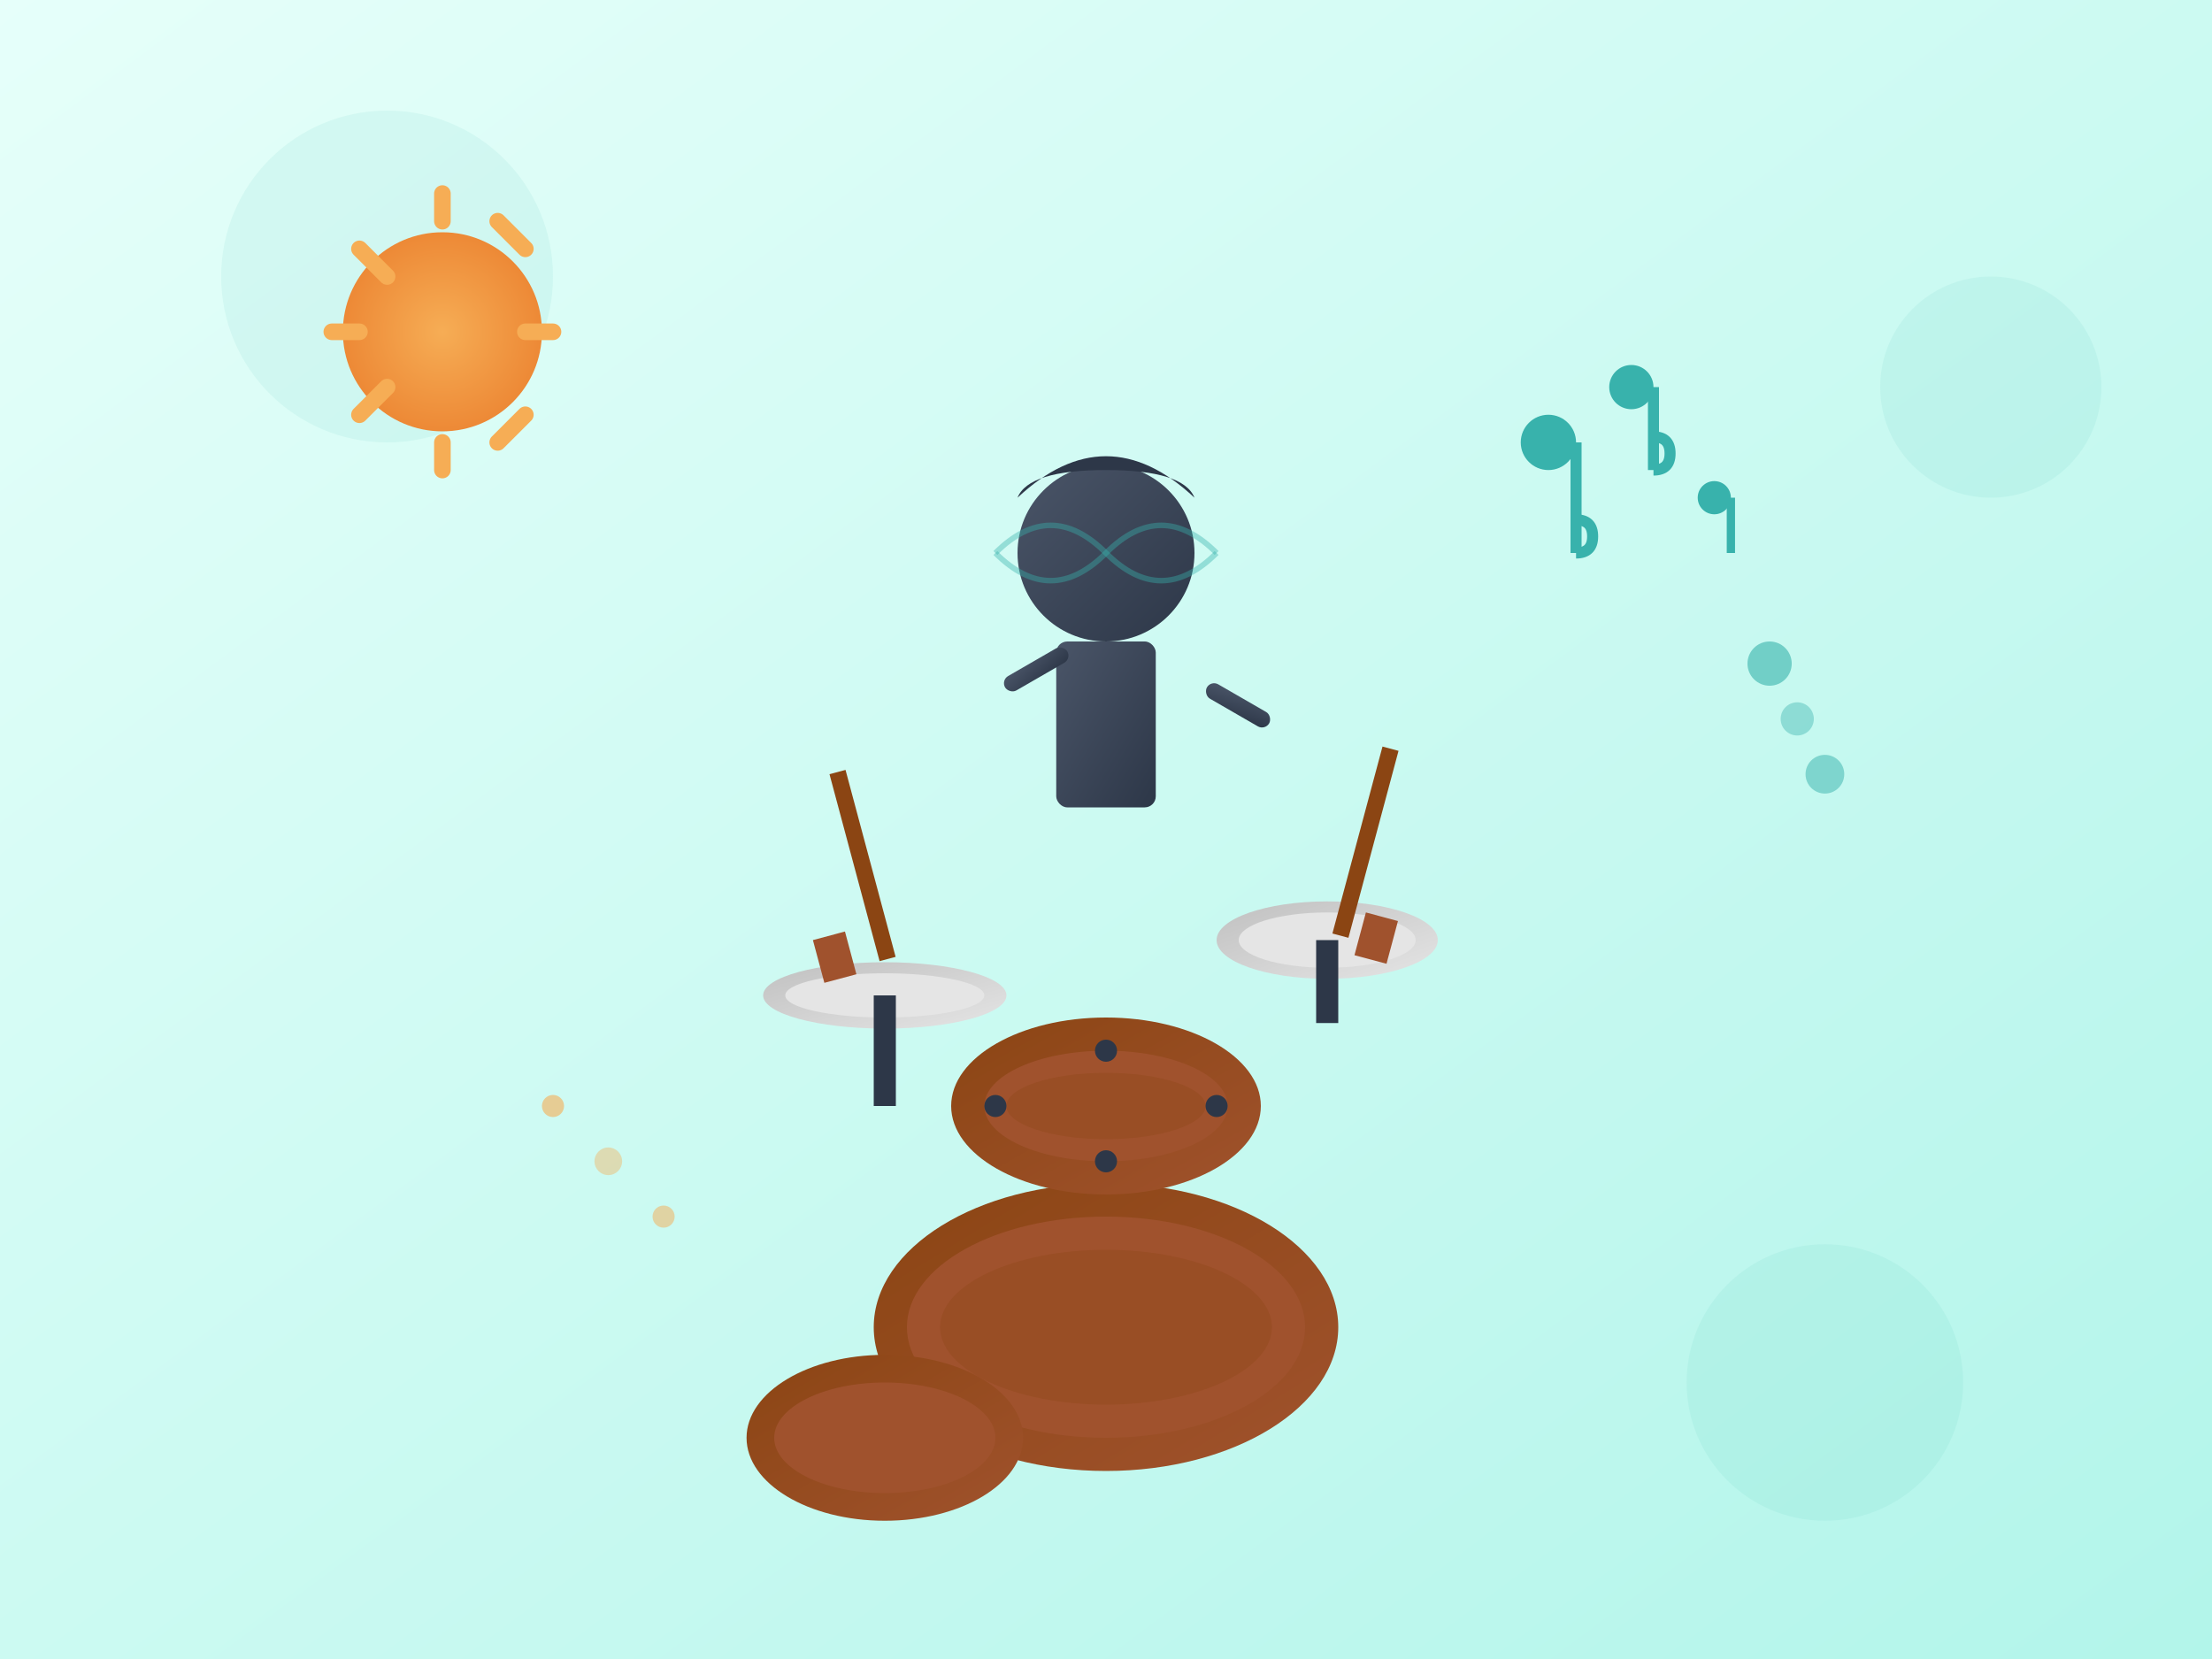 <svg width="400" height="300" viewBox="0 0 400 300" fill="none" xmlns="http://www.w3.org/2000/svg">
  <rect x="0" y="0" width="400" height="300" fill="#808080" stroke="none"/>
  <defs>
    <linearGradient id="bgGradient4" x1="0%" y1="0%" x2="100%" y2="100%">
      <stop offset="0%" style="stop-color:#E6FFFA;stop-opacity:1" />
      <stop offset="100%" style="stop-color:#B2F5EA;stop-opacity:1" />
    </linearGradient>
    <linearGradient id="drumGradient" x1="0%" y1="0%" x2="100%" y2="100%">
      <stop offset="0%" style="stop-color:#8B4513;stop-opacity:1" />
      <stop offset="100%" style="stop-color:#A0522D;stop-opacity:1" />
    </linearGradient>
    <linearGradient id="cymbalGradient" x1="0%" y1="0%" x2="100%" y2="100%">
      <stop offset="0%" style="stop-color:#C0C0C0;stop-opacity:1" />
      <stop offset="100%" style="stop-color:#E5E5E5;stop-opacity:1" />
    </linearGradient>
    <linearGradient id="studentGradient2" x1="0%" y1="0%" x2="100%" y2="100%">
      <stop offset="0%" style="stop-color:#4A5568;stop-opacity:1" />
      <stop offset="100%" style="stop-color:#2D3748;stop-opacity:1" />
    </linearGradient>
    <radialGradient id="sunGradient" cx="50%" cy="50%" r="50%">
      <stop offset="0%" style="stop-color:#F6AD55;stop-opacity:1" />
      <stop offset="100%" style="stop-color:#ED8936;stop-opacity:1" />
    </radialGradient>
  </defs>
  
  <!-- Background -->
  <rect width="400" height="300" fill="url(#bgGradient4)"/>
  
  <!-- Decorative elements -->
  <circle cx="70" cy="50" r="30" fill="#38B2AC" opacity="0.08"/>
  <circle cx="330" cy="250" r="25" fill="#38B2AC" opacity="0.08"/>
  <circle cx="360" cy="70" r="20" fill="#38B2AC" opacity="0.08"/>
  
  <!-- Beautiful Sun symbol for summer -->
  <circle cx="80" cy="60" r="18" fill="url(#sunGradient)"/>
  <path d="M80 40 L80 35 M80 85 L80 80 M65 60 L60 60 M100 60 L95 60" stroke="#F6AD55" stroke-width="3" stroke-linecap="round"/>
  <path d="M70 50 L65 45 M95 75 L90 80 M70 70 L65 75 M95 45 L90 40" stroke="#F6AD55" stroke-width="3" stroke-linecap="round"/>
  
  <!-- Student figure (more detailed) -->
  <circle cx="200" cy="100" r="16" fill="url(#studentGradient2)"/>
  <!-- Hair -->
  <path d="M184 90 Q200 75 216 90 Q214 85 200 85 Q186 85 184 90" fill="#2D3748"/>
  <!-- Body -->
  <rect x="191" y="116" width="18" height="30" fill="url(#studentGradient2)" rx="2"/>
  <!-- Arms -->
  <rect x="181" y="123" width="13" height="3" fill="url(#studentGradient2)" rx="1.5" transform="rotate(-30 181 123)"/>
  <rect x="219" y="123" width="13" height="3" fill="url(#studentGradient2)" rx="1.5" transform="rotate(30 219 123)"/>
  
  <!-- Beautiful Drum set -->
  <!-- Bass drum -->
  <ellipse cx="200" cy="240" rx="42" ry="26" fill="url(#drumGradient)"/>
  <ellipse cx="200" cy="240" rx="36" ry="20" fill="#A0522D"/>
  <!-- Bass drum details -->
  <ellipse cx="200" cy="240" rx="30" ry="14" fill="#8B4513" opacity="0.3"/>
  
  <!-- Snare drum -->
  <ellipse cx="200" cy="200" rx="28" ry="16" fill="url(#drumGradient)"/>
  <ellipse cx="200" cy="200" rx="22" ry="10" fill="#A0522D"/>
  <!-- Snare drum details -->
  <ellipse cx="200" cy="200" rx="18" ry="6" fill="#8B4513" opacity="0.3"/>
  
  <!-- Hi-hat cymbals -->
  <ellipse cx="160" cy="180" rx="22" ry="6" fill="url(#cymbalGradient)"/>
  <ellipse cx="160" cy="180" rx="18" ry="4" fill="#E5E5E5"/>
  <!-- Hi-hat stand -->
  <rect x="158" y="180" width="4" height="20" fill="#2D3748"/>
  
  <!-- Crash cymbal -->
  <ellipse cx="240" cy="170" rx="20" ry="7" fill="url(#cymbalGradient)"/>
  <ellipse cx="240" cy="170" rx="16" ry="5" fill="#E5E5E5"/>
  <!-- Crash cymbal stand -->
  <rect x="238" y="170" width="4" height="15" fill="#2D3748"/>
  
  <!-- Floor tom -->
  <ellipse cx="160" cy="260" rx="25" ry="15" fill="url(#drumGradient)"/>
  <ellipse cx="160" cy="260" rx="20" ry="10" fill="#A0522D"/>
  
  <!-- Drum sticks -->
  <rect x="150" y="140" width="3" height="35" fill="#8B4513" transform="rotate(-15 150 140)"/>
  <rect x="250" y="135" width="3" height="35" fill="#8B4513" transform="rotate(15 250 135)"/>
  <!-- Stick tips -->
  <rect x="147" y="170" width="6" height="8" fill="#A0522D" transform="rotate(-15 147 170)"/>
  <rect x="247" y="165" width="6" height="8" fill="#A0522D" transform="rotate(15 247 165)"/>
  
  <!-- Music notes (more detailed) -->
  <g fill="#38B2AC">
    <!-- First note -->
    <circle cx="280" cy="80" r="5"/>
    <path d="M285 80 L285 100" stroke="#38B2AC" stroke-width="2" fill="none"/>
    <path d="M285 100 Q288 100 288 97 Q288 94 285 94" stroke="#38B2AC" stroke-width="2" fill="none"/>
    
    <!-- Second note -->
    <circle cx="295" cy="70" r="4"/>
    <path d="M299 70 L299 85" stroke="#38B2AC" stroke-width="2" fill="none"/>
    <path d="M299 85 Q302 85 302 82 Q302 79 299 79" stroke="#38B2AC" stroke-width="2" fill="none"/>
    
    <!-- Third note -->
    <circle cx="310" cy="90" r="3"/>
    <path d="M313 90 L313 100" stroke="#38B2AC" stroke-width="1.5" fill="none"/>
  </g>
  
  <!-- Decorative elements -->
  <circle cx="320" cy="120" r="4" fill="#38B2AC" opacity="0.6"/>
  <circle cx="325" cy="130" r="3" fill="#38B2AC" opacity="0.4"/>
  <circle cx="330" cy="140" r="3.5" fill="#38B2AC" opacity="0.5"/>
  
  <!-- Small decorative circles -->
  <circle cx="100" cy="200" r="2" fill="#F6AD55" opacity="0.6"/>
  <circle cx="110" cy="210" r="2.5" fill="#F6AD55" opacity="0.4"/>
  <circle cx="120" cy="220" r="2" fill="#F6AD55" opacity="0.5"/>
  
  <!-- Drum tension rods -->
  <circle cx="180" cy="200" r="2" fill="#2D3748"/>
  <circle cx="220" cy="200" r="2" fill="#2D3748"/>
  <circle cx="200" cy="190" r="2" fill="#2D3748"/>
  <circle cx="200" cy="210" r="2" fill="#2D3748"/>
  
  <!-- Energy lines around student -->
  <path d="M200 100 Q210 90 220 100" stroke="#38B2AC" stroke-width="1" opacity="0.4" fill="none"/>
  <path d="M200 100 Q190 90 180 100" stroke="#38B2AC" stroke-width="1" opacity="0.4" fill="none"/>
  <path d="M200 100 Q210 110 220 100" stroke="#38B2AC" stroke-width="1" opacity="0.4" fill="none"/>
  <path d="M200 100 Q190 110 180 100" stroke="#38B2AC" stroke-width="1" opacity="0.4" fill="none"/>
</svg>
